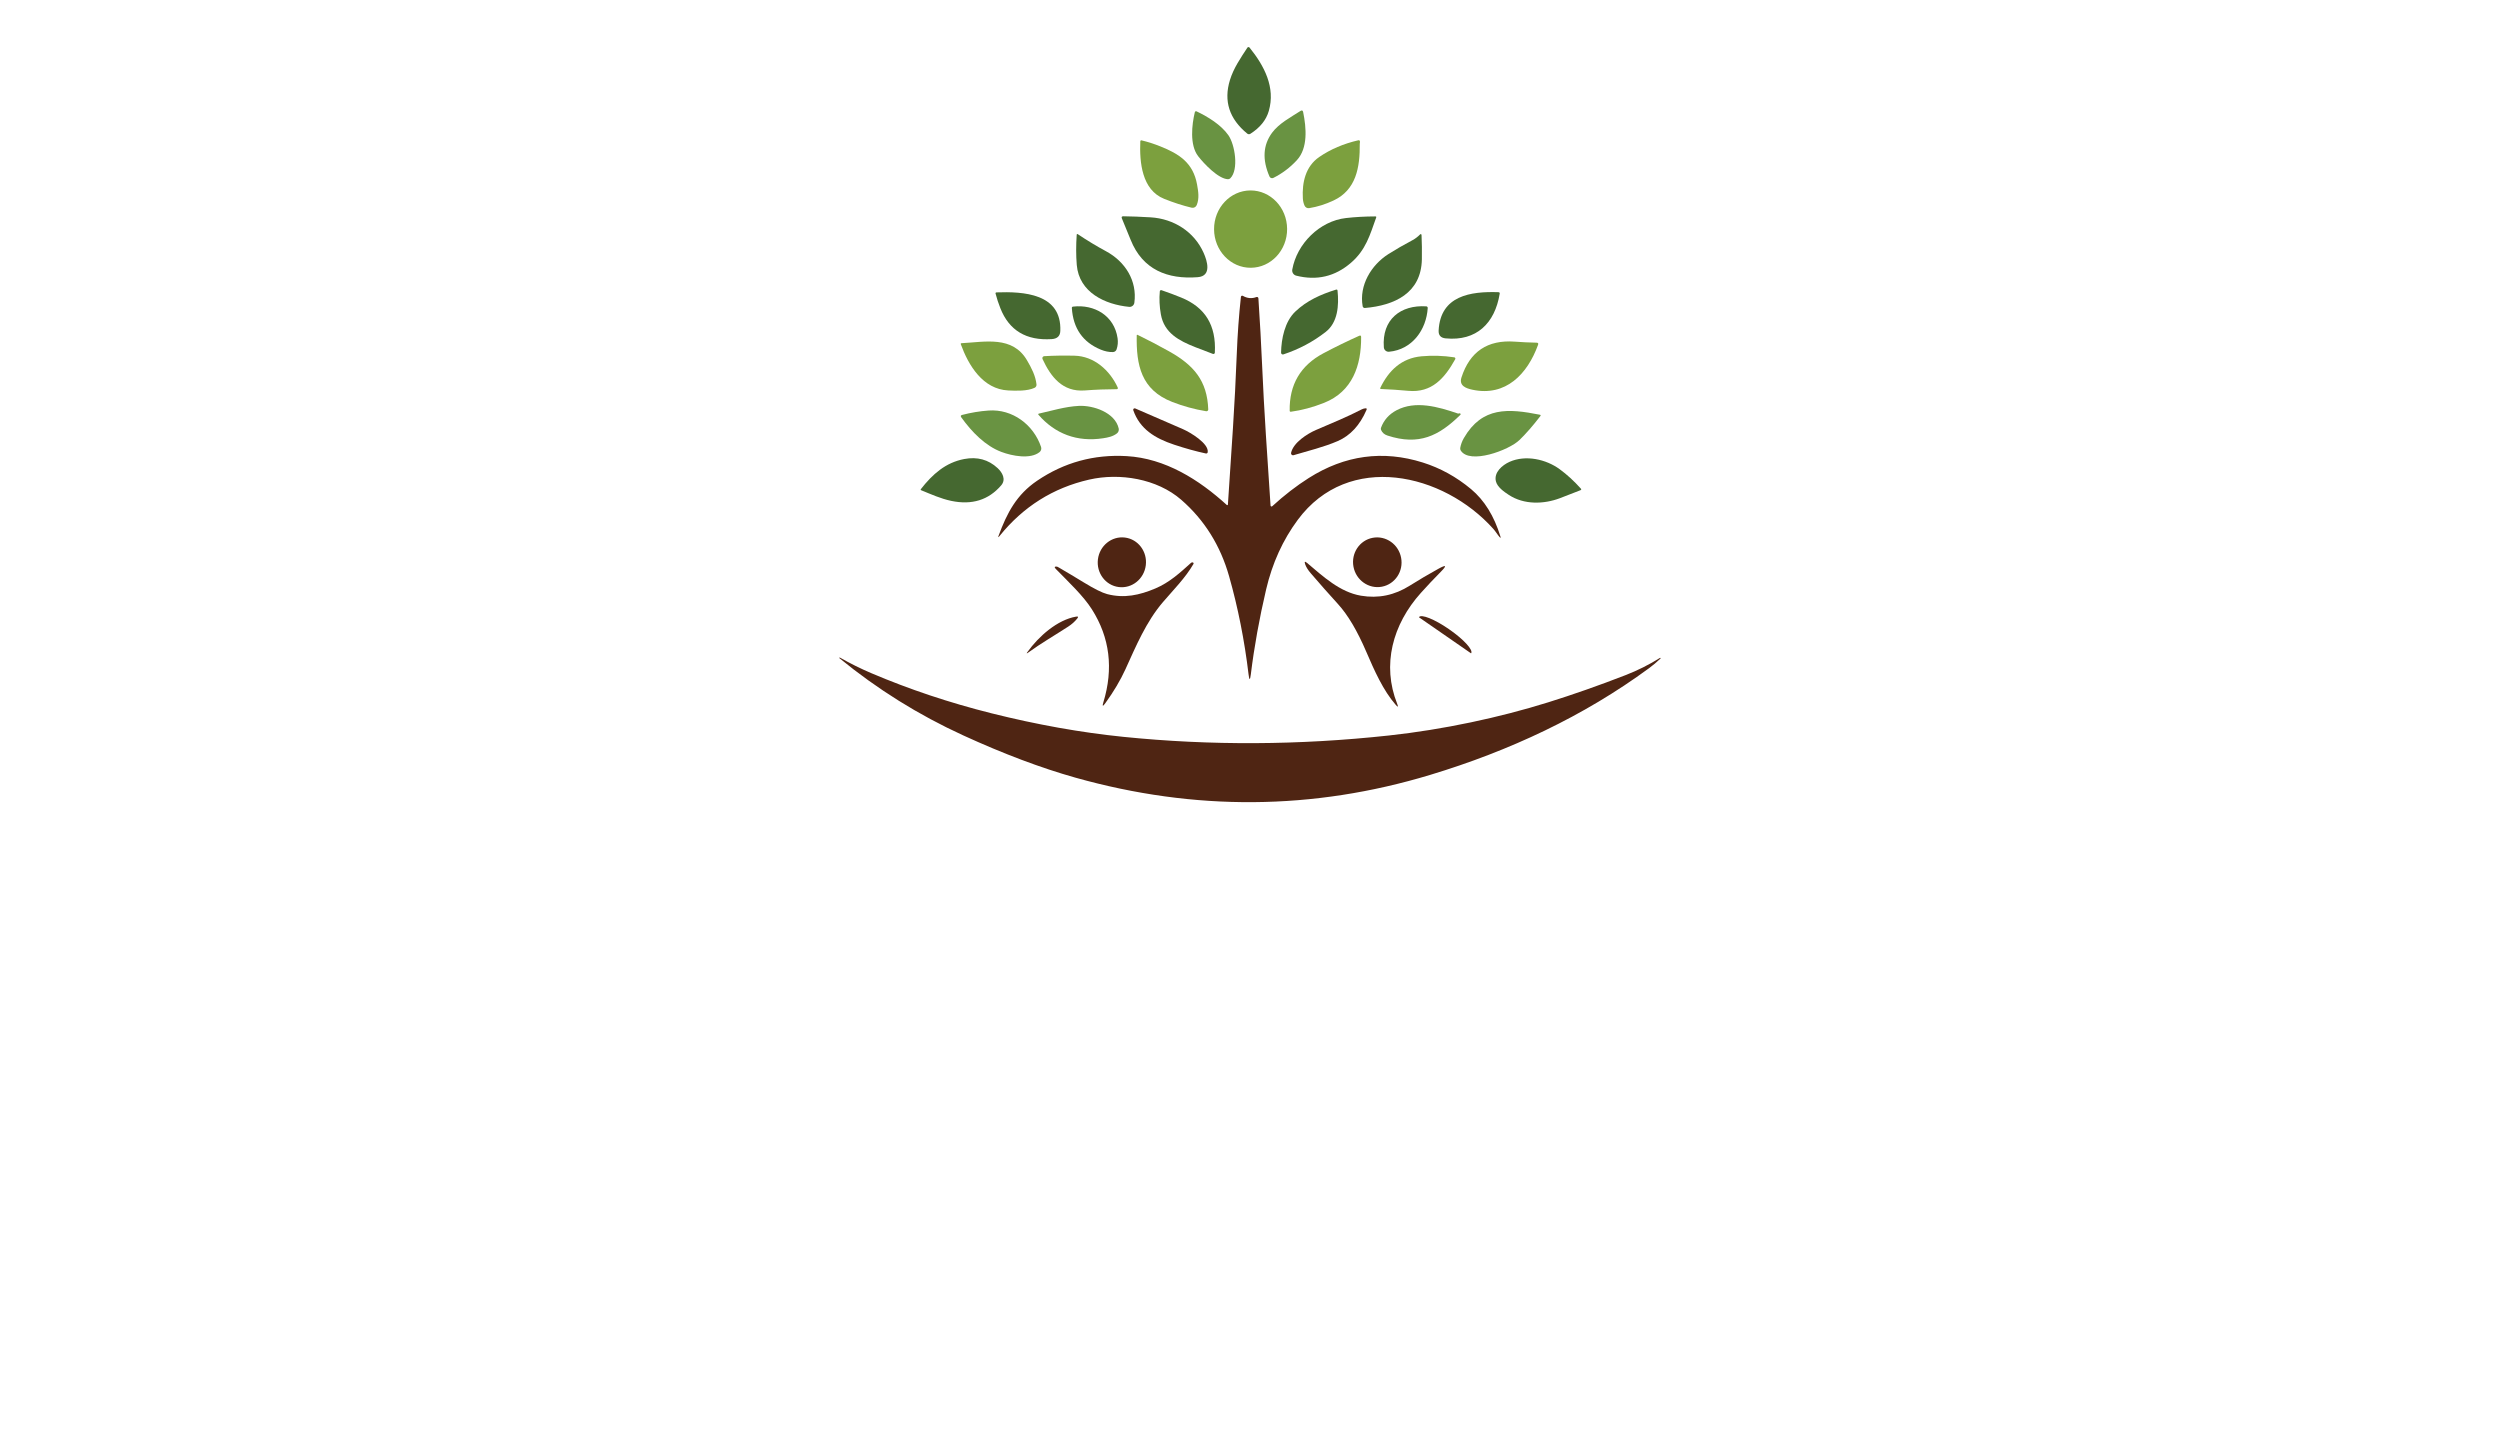 <?xml version="1.0" encoding="utf-8"?>
<svg xmlns="http://www.w3.org/2000/svg" width="490pt" height="280pt" viewBox="0 0 490 280" version="1.1" xmlns:xlink="http://www.w3.org/1999/xlink">
	<g id="surface2">
		<path d="M 244.913 9.327 C 247.805 12.911 250.019 17.127 248.686 21.749 Q 247.92 24.41 245.07 26.228 C 244.88 26.348 244.641 26.329 244.465 26.191 Q 239.174 21.864 241.066 15.692 C 241.781 13.354 243.164 11.366 244.484 9.345 C 244.581 9.193 244.797 9.184 244.913 9.327 Z" style="fill:#456830;"/>
		<path d="M 255.416 21.961 C 256.052 25.065 256.38 29.023 254.184 31.399 Q 252.168 33.576 249.572 34.872 C 249.29 35.01 248.944 34.886 248.82 34.595 Q 246.656 29.623 249.336 26.006 C 250.683 24.184 252.976 22.985 254.899 21.744 Q 255.314 21.477 255.416 21.961 Z" style="fill:#699342;"/>
		<path d="M 240.692 35.126 C 238.801 35.084 235.932 32.04 234.825 30.596 C 233.155 28.419 233.593 24.443 234.188 21.984 C 234.225 21.837 234.386 21.758 234.525 21.823 C 236.817 22.921 239.331 24.475 240.757 26.495 C 242.048 28.317 242.842 33.258 241.139 34.946 C 241.02 35.066 240.858 35.13 240.692 35.126 Z" style="fill:#699342;"/>
		<path d="M 228.164 38.968 C 223.805 37.215 223.325 31.814 223.501 27.695 C 223.505 27.57 223.62 27.482 223.74 27.51 Q 225.599 27.953 227.463 28.705 C 231.107 30.167 233.856 31.897 234.626 36.173 C 234.866 37.51 235.097 38.899 234.557 40.195 C 234.396 40.592 233.967 40.809 233.552 40.707 Q 230.941 40.084 228.164 38.968 Z" style="fill:#7ca03e;"/>
		<path d="M 266.514 28.188 C 266.555 32.81 265.813 37.22 261.366 39.3 Q 259.009 40.407 256.601 40.795 C 256.218 40.859 255.845 40.652 255.688 40.292 Q 255.402 39.642 255.36 38.894 C 255.181 35.739 255.891 32.616 258.571 30.771 Q 261.883 28.497 266.246 27.492 C 266.376 27.459 266.505 27.533 266.542 27.658 Q 266.574 27.764 266.551 27.87 Q 266.514 28.027 266.514 28.188 Z" style="fill:#7ca03e;"/>
		<path d="M 245.155 52.483 C 241.199 52.502 237.98 49.13 237.957 44.942 C 237.934 40.758 241.121 37.349 245.076 37.326 C 249.032 37.308 252.251 40.679 252.274 44.867 C 252.298 49.051 249.11 52.46 245.155 52.483 Z" style="fill:#7ca03e;"/>
		<path d="M 221.605 46.999 Q 220.756 44.877 219.893 42.82 Q 219.709 42.386 220.184 42.391 Q 222.536 42.418 225.53 42.598 C 230.055 42.875 234.068 45.403 235.918 49.577 C 236.601 51.113 237.56 54.107 234.76 54.328 C 228.847 54.785 223.943 52.866 221.605 46.999 Z" style="fill:#456830;"/>
		<path d="M 253.285 52.838 C 254.18 47.778 258.645 43.322 263.806 42.737 Q 266.5 42.428 269.563 42.418 Q 269.812 42.418 269.729 42.649 C 268.493 46.081 267.718 48.987 264.775 51.519 Q 260.098 55.551 254.055 54.029 C 253.529 53.895 253.192 53.378 253.285 52.838 Z" style="fill:#456830;"/>
		<path d="M 221.314 60.145 C 216.572 59.684 211.498 57.308 211.046 51.925 Q 210.816 49.13 211.037 45.984 C 211.046 45.887 211.157 45.836 211.235 45.892 Q 213.989 47.741 216.78 49.245 C 220.548 51.275 222.919 55.043 222.334 59.338 C 222.264 59.836 221.817 60.196 221.314 60.145 Z" style="fill:#456830;"/>
		<path d="M 267.081 60.025 C 266.357 55.943 268.737 51.953 272.137 49.794 Q 274.226 48.47 276.86 47.068 Q 277.649 46.648 278.346 45.938 C 278.442 45.836 278.613 45.901 278.622 46.044 Q 278.728 48.364 278.687 50.804 C 278.572 57.479 273.299 59.868 267.524 60.366 C 267.312 60.385 267.118 60.237 267.081 60.025 Z" style="fill:#456830;"/>
		<path d="M 234.248 68.033 C 231.098 66.787 228.178 65.261 227.532 61.626 Q 227.117 59.287 227.324 57.096 C 227.343 56.93 227.504 56.824 227.661 56.879 Q 229.594 57.539 231.522 58.323 C 236.185 60.223 238.395 63.72 238.109 69.121 C 238.1 69.31 237.911 69.43 237.731 69.366 Q 235.996 68.725 234.248 68.033 Z" style="fill:#456830;"/>
		<path d="M 253.871 61.077 C 256.154 58.904 258.861 57.71 261.846 56.773 Q 262.132 56.681 262.16 56.981 C 262.45 59.841 262.238 63.185 259.83 65.062 Q 256.135 67.94 251.546 69.463 C 251.32 69.536 251.084 69.361 251.089 69.121 C 251.14 66.386 251.818 63.037 253.871 61.077 Z" style="fill:#456830;"/>
		<path d="M 196.073 60.417 Q 195.501 58.978 195.128 57.534 C 195.096 57.424 195.179 57.313 195.294 57.308 C 200.543 57.124 208.113 57.483 207.822 64.878 Q 207.762 66.358 206.148 66.464 Q 198.652 66.953 196.073 60.417 Z" style="fill:#456830;"/>
		<path d="M 293.941 57.571 C 292.991 63.36 289.393 66.907 283.346 66.321 Q 281.902 66.183 281.971 64.776 C 282.322 57.94 288.217 57.087 293.692 57.267 Q 293.987 57.276 293.941 57.571 Z" style="fill:#456830;"/>
		<path d="M 249.027 99.095 C 249.036 99.256 249.235 99.335 249.355 99.224 Q 252.888 95.99 256.514 93.693 Q 267.127 86.968 278.867 90.653 Q 284.015 92.272 288.337 95.875 Q 292.234 99.132 294.084 105.156 Q 294.222 105.612 293.909 105.253 C 293.475 104.754 293.143 104.164 292.7 103.67 C 282.884 92.688 264.323 88.444 254.364 101.885 Q 249.973 107.808 248.165 115.511 Q 246.158 124.072 245.162 132.182 Q 244.936 133.99 244.719 132.182 Q 243.52 122.177 240.913 112.979 Q 238.344 103.892 231.517 97.951 C 226.776 93.827 219.483 92.632 213.482 94.002 Q 202.863 96.429 195.894 105.077 Q 195.529 105.529 195.732 104.98 C 197.379 100.52 199.247 96.954 203.283 94.219 Q 211.212 88.845 220.825 89.399 C 228.395 89.832 235.009 94.016 240.457 98.979 C 240.535 99.049 240.66 99.002 240.669 98.896 C 241.356 88.449 242.039 79.219 242.403 69.486 Q 242.629 63.632 243.22 58.18 C 243.238 58 243.437 57.899 243.598 57.986 Q 244.894 58.734 246.26 58.222 C 246.439 58.157 246.638 58.281 246.647 58.471 Q 247.108 65.436 247.367 71.446 C 247.759 80.667 248.409 89.689 249.027 99.095 Z" style="fill:#4f2513;"/>
		<path d="M 215.747 68.526 Q 210.47 66.344 210.082 60.38 Q 210.068 60.122 210.322 60.094 C 214.492 59.61 218.399 61.861 219.045 66.285 Q 219.211 67.419 218.851 68.476 C 218.745 68.785 218.459 68.997 218.136 69.006 Q 216.978 69.034 215.747 68.526 Z" style="fill:#456830;"/>
		<path d="M 271.233 68.074 C 270.818 62.604 274.522 59.725 279.554 60.044 C 279.72 60.053 279.845 60.2 279.835 60.366 C 279.573 64.633 276.786 68.531 272.252 68.941 C 271.731 68.988 271.27 68.6 271.233 68.074 Z" style="fill:#456830;"/>
		<path d="M 229.755 78.78 C 223.653 76.405 222.689 71.543 222.799 65.726 C 222.799 65.643 222.887 65.593 222.961 65.63 Q 225.987 67.096 229.133 68.858 C 233.967 71.557 236.619 74.606 236.817 80.247 C 236.827 80.464 236.628 80.639 236.411 80.602 Q 232.97 80.035 229.755 78.78 Z" style="fill:#7ca03e;"/>
		<path d="M 266.408 65.814 Q 266.777 65.653 266.782 66.054 C 266.823 71.644 265.075 76.755 259.521 78.956 Q 256.209 80.27 252.999 80.704 C 252.883 80.722 252.782 80.63 252.777 80.515 Q 252.644 72.811 259.41 69.232 Q 262.902 67.382 266.408 65.814 Z" style="fill:#7ca03e;"/>
		<path d="M 201.313 70.653 C 202.171 72.124 202.969 73.642 203.154 75.348 C 203.186 75.625 203.034 75.888 202.785 76.008 C 201.36 76.682 199.145 76.603 197.619 76.529 C 192.623 76.289 189.805 71.589 188.31 67.447 C 188.283 67.364 188.343 67.272 188.435 67.267 C 193.057 67.032 198.467 65.736 201.313 70.653 Z" style="fill:#7ca03e;"/>
		<path d="M 301.46 67.581 C 299.384 73.319 295.131 77.789 288.59 76.386 C 287.382 76.128 285.915 75.63 286.445 73.988 Q 288.904 66.372 296.898 66.963 Q 298.997 67.119 301.178 67.166 Q 301.607 67.175 301.46 67.581 Z" style="fill:#7ca03e;"/>
		<path d="M 212.61 76.529 C 208.26 76.857 205.958 73.868 204.335 70.367 C 204.219 70.113 204.395 69.822 204.671 69.809 Q 207.481 69.643 210.59 69.716 C 214.427 69.799 217.536 72.567 219.086 75.98 C 219.151 76.119 219.049 76.28 218.897 76.28 Q 215.747 76.289 212.61 76.529 Z" style="fill:#7ca03e;"/>
		<path d="M 285.223 70.408 C 283.161 74.117 280.643 77.032 276.03 76.603 Q 273.401 76.354 270.642 76.243 C 270.545 76.239 270.486 76.137 270.527 76.05 C 272.165 72.641 274.683 70.187 278.632 69.832 Q 281.819 69.546 285.039 70.035 C 285.214 70.062 285.311 70.256 285.223 70.408 Z" style="fill:#7ca03e;"/>
		<path d="M 271.943 85.367 Q 271.025 85.067 270.684 84.256 Q 270.601 84.053 270.675 83.845 Q 271.51 81.576 273.724 80.409 C 277.432 78.457 281.86 79.721 285.749 81.05 C 285.809 81.068 285.869 81.068 285.924 81.041 Q 286.021 80.99 286.113 81.017 Q 286.436 81.11 286.196 81.345 C 282.026 85.427 278.12 87.392 271.943 85.367 Z" style="fill:#699342;"/>
		<path d="M 216.217 85.898 C 211.106 86.682 206.793 85.035 203.528 81.285 C 203.463 81.211 203.5 81.096 203.597 81.073 C 206.097 80.519 208.781 79.684 211.457 79.555 C 214.257 79.412 218.551 80.833 219.266 83.979 C 219.344 84.339 219.215 84.708 218.929 84.938 C 218.159 85.552 217.158 85.755 216.217 85.898 Z" style="fill:#699342;"/>
		<path d="M 257.916 84.283 C 260.937 82.978 263.959 81.76 266.86 80.256 Q 267.201 80.076 267.603 80.03 Q 267.99 79.989 267.833 80.344 Q 265.887 84.851 262.192 86.451 C 259.493 87.623 256.375 88.37 253.538 89.219 C 253.257 89.302 252.99 89.053 253.049 88.767 C 253.492 86.728 256.269 84.998 257.916 84.283 Z" style="fill:#4f2513;"/>
		<path d="M 231.854 84.113 C 233.303 84.749 236.956 86.926 236.711 88.633 C 236.688 88.804 236.522 88.919 236.352 88.882 Q 233.45 88.259 230.115 87.152 C 226.383 85.907 223.417 84.108 222.121 80.404 C 222.038 80.173 222.274 79.957 222.5 80.053 Q 227.324 82.129 231.854 84.113 Z" style="fill:#4f2513;"/>
		<path d="M 196.263 88.573 C 193.126 87.388 190.501 84.703 188.412 81.802 Q 188.149 81.433 188.587 81.322 Q 191.165 80.648 193.776 80.464 C 198.44 80.136 202.568 83.227 204.049 87.6 C 204.169 87.964 204.053 88.37 203.758 88.61 C 201.978 90.054 198.426 89.39 196.263 88.573 Z" style="fill:#699342;"/>
		<path d="M 297.825 86.234 C 295.731 88.269 288.023 91.092 286.298 88.287 C 286.21 88.14 286.178 87.964 286.206 87.794 Q 286.381 86.793 286.925 85.847 C 290.509 79.661 295.671 80.067 301.801 81.285 Q 302.073 81.336 301.907 81.557 Q 299.767 84.348 297.825 86.234 Z" style="fill:#699342;"/>
		<path d="M 186.437 98.172 C 184.389 97.743 182.531 96.894 180.538 96.083 C 180.455 96.046 180.427 95.944 180.482 95.875 C 182.775 92.946 185.326 90.663 188.998 89.966 Q 192.826 89.242 195.529 91.747 C 196.465 92.614 197.227 93.979 196.235 95.128 Q 192.517 99.454 186.437 98.172 Z" style="fill:#456830;"/>
		<path d="M 295.883 90.515 C 299.043 89.108 303.042 90.021 305.694 91.963 Q 307.83 93.523 309.846 95.764 Q 310.035 95.976 309.767 96.083 Q 307.719 96.904 305.731 97.651 C 302.585 98.836 298.724 98.961 295.74 97.01 C 294.785 96.387 293.466 95.469 293.194 94.325 C 292.779 92.586 294.43 91.165 295.883 90.515 Z" style="fill:#456830;"/>
		<path d="M 219.28 115.063 C 216.688 114.741 214.861 112.305 215.192 109.627 C 215.525 106.945 217.896 105.036 220.489 105.359 C 223.081 105.682 224.907 108.117 224.576 110.796 C 224.243 113.477 221.872 115.387 219.28 115.063 Z" style="fill:#4f2513;"/>
		<path d="M 270.847 114.994 C 268.267 115.479 265.776 113.722 265.28 111.076 C 264.784 108.431 266.472 105.894 269.054 105.41 C 271.634 104.925 274.125 106.683 274.62 109.328 C 275.117 111.973 273.428 114.51 270.847 114.994 Z" style="fill:#4f2513;"/>
		<path d="M 226.448 115.341 C 229.211 114.169 231.259 112.287 233.432 110.327 Q 233.57 110.202 233.759 110.225 C 233.911 110.244 233.994 110.414 233.916 110.543 C 232.371 113.228 229.917 115.696 227.938 118.011 C 224.654 121.845 222.666 126.605 220.581 131.185 Q 219.114 134.405 216.632 137.841 Q 215.89 138.865 216.259 137.657 Q 219.28 127.744 214.021 119.446 C 212.324 116.761 209.409 114.049 206.932 111.507 Q 206.443 111.005 207.139 111.051 Q 207.232 111.055 207.605 111.277 Q 209.925 112.628 212.389 114.137 Q 215.525 116.056 217.006 116.443 C 220.327 117.315 223.339 116.655 226.448 115.341 Z" style="fill:#4f2513;"/>
		<path d="M 267.787 127.74 Q 265.144 121.582 262.261 118.413 Q 259.572 115.465 256.92 112.37 Q 256.094 111.415 255.817 110.608 Q 255.531 109.778 256.2 110.345 C 259.355 113.011 262.616 116.051 266.749 116.757 Q 271.832 117.624 276.339 114.773 Q 279.047 113.062 281.971 111.457 Q 284.227 110.221 282.414 112.052 Q 280.412 114.072 278.493 116.208 C 272.944 122.38 270.813 130.327 273.848 137.947 Q 274.236 138.921 273.548 138.132 C 271.108 135.332 269.365 131.416 267.787 127.74 Z" style="fill:#4f2513;"/>
		<path d="M 278.129 120.996 C 278.115 120.987 278.11 120.968 278.12 120.954 L 278.12 120.954 C 278.562 120.318 281.178 121.369 283.968 123.298 L 284.088 123.385 C 286.879 125.313 288.784 127.398 288.346 128.035 L 288.346 128.035 C 288.337 128.049 288.318 128.049 288.304 128.039 L 278.129 120.996 Z" style="fill:#4f2513;"/>
		<path d="M 201.373 127.804 C 203.597 124.7 207.25 121.485 210.917 120.857 Q 211.531 120.751 211.138 121.236 Q 210.414 122.14 209.358 122.822 C 206.756 124.511 204.03 126.088 201.498 127.924 Q 201.06 128.242 201.373 127.804 Z" style="fill:#4f2513;"/>
		<path d="M 188.785 144.133 Q 175.662 138.123 164.527 129.003 Q 164.481 128.967 164.513 128.916 L 164.518 128.911 Q 164.564 128.847 164.633 128.888 Q 167.585 130.581 170.745 131.928 Q 181.959 136.702 194.334 139.806 Q 207.702 143.155 220.193 144.424 Q 245.808 147.025 272.234 144.156 C 282.884 142.998 293.909 140.637 303.443 137.657 Q 310.745 135.378 318.591 132.334 Q 322.139 130.955 325.349 128.953 Q 325.418 128.911 325.469 128.976 L 325.469 128.98 Q 325.506 129.026 325.46 129.073 Q 324.394 130.097 323.223 130.959 C 310.39 140.388 295.832 147.187 280.329 151.873 Q 245.877 162.293 210.806 152.427 Q 200.626 149.558 188.785 144.133 Z" style="fill:#4f2513;"/>
	</g>
	<g id="surface4">
	</g>
</svg>
